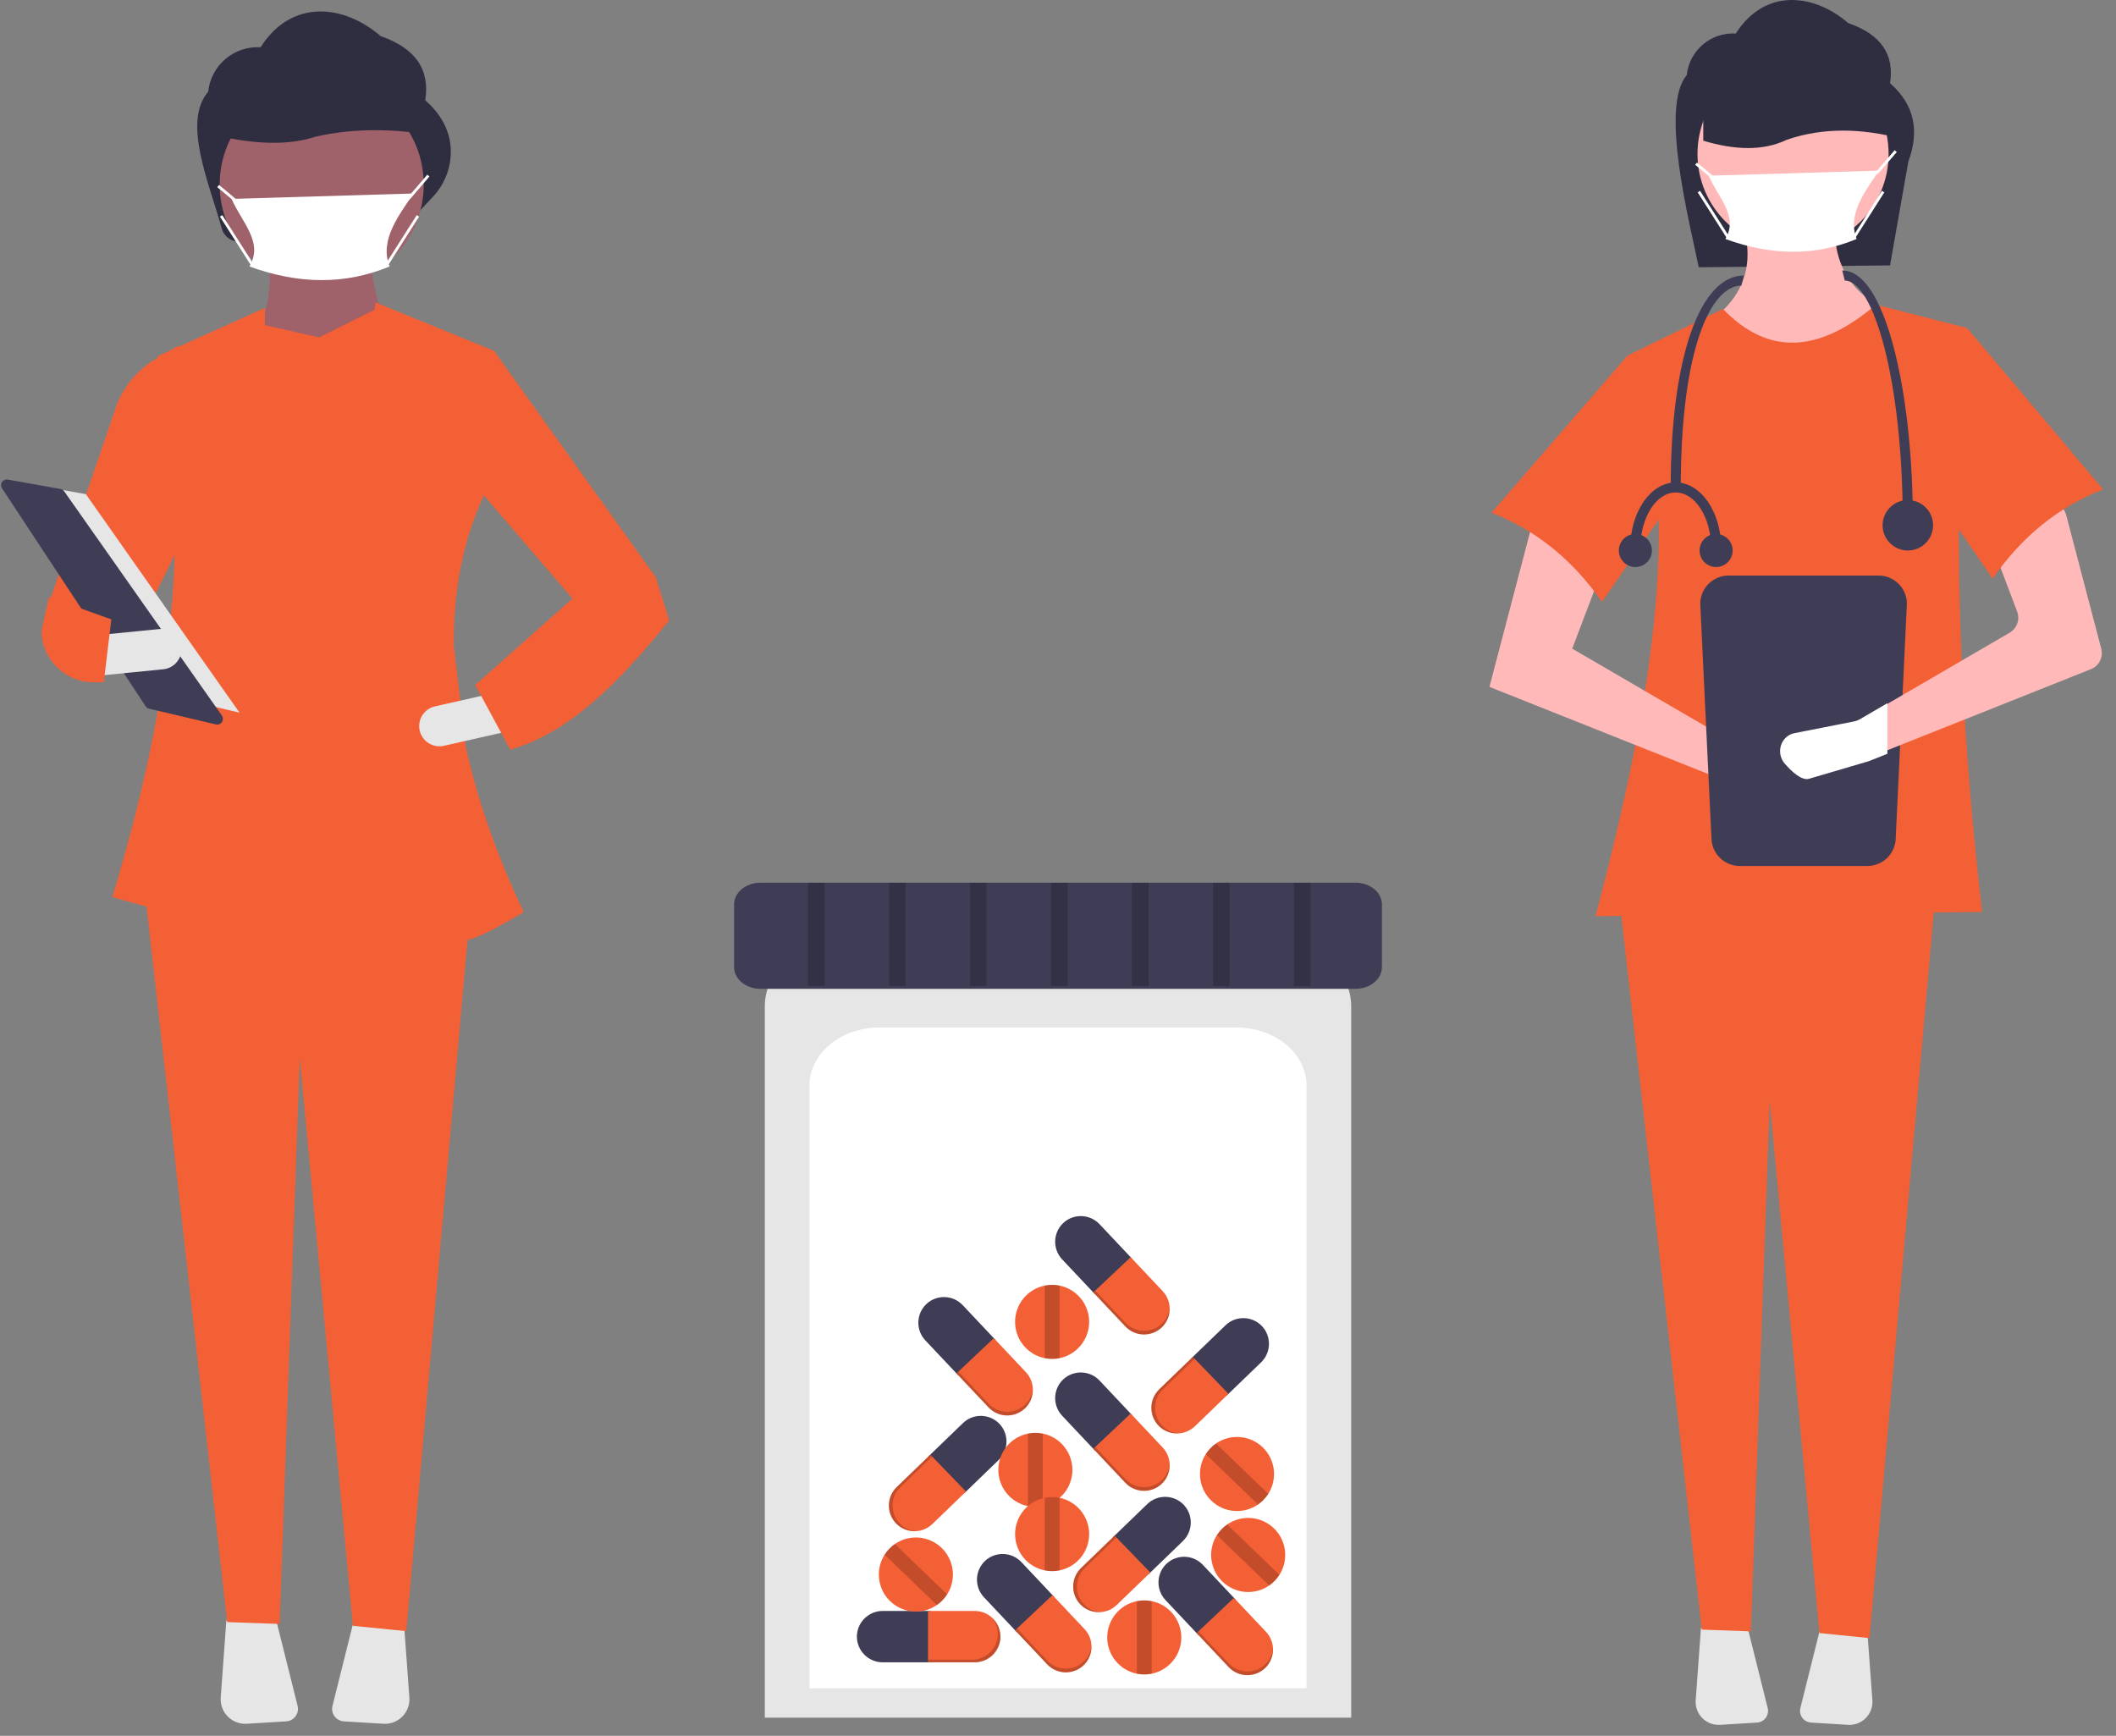 <svg xmlns="http://www.w3.org/2000/svg" width="128" height="105" viewBox="0 0 128 105">
    <rect x="0" y="0" width="128" height="105" fill="#808080" stroke="none"/>
    <g fill="none">
        <path fill="#2F2E41" d="M114.33 16.055l-11.57.112c-.545-2.677-2.372-9.703-.726-11.62.155-1.498 1.463-2.608 2.967-2.52 1.793-2.807 4.78-2.385 6.8-.632 2.031.701 2.797 1.947 2.53 3.637 1.504 1.317 1.782 2.92 1.106 4.744l-1.106 6.279z"/>
        <path fill="#FFB9B9" d="M113.217 23.183l-8.349-1.156-1.67-2.44c2.3-1.526 3.114-3.657 2.055-6.55l5.78-.13c-.27 2.578.581 4.573 2.954 5.78l-.77 4.496z"/>
        <path fill="#E6E6E6" d="M102.894 98.483l-.319 4.364c-.029.4.116.792.397 1.078.282.285.673.434 1.073.41l2.241-.136c.21-.012.404-.118.529-.288.124-.17.167-.386.116-.59l-1.244-4.978-2.793.14zM110.151 98.343l-1.244 4.977c-.051.205-.009.421.116.591.125.17.318.276.529.288l2.241.136c.4.024.791-.125 1.073-.41.281-.286.426-.678.397-1.078l-.32-4.364-2.792-.14z"/>
        <path fill="#F46036" d="M113.088 99.089L110.063 98.785 107.052 66.594 105.914 98.682 102.942 98.575 97.933 54.136 117.07 54.136z"/>
        <circle cx="108.464" cy="9.312" r="5.78" fill="#FFB9B9"/>
        <path fill="#F46036" d="M119.895 55.164l-23.375.256c3.469-13.206 5.544-25.473 1.926-33.907l5.78-2.825c2.787 2.906 5.89 2.607 9.247-.257l5.523 1.412c-.946 11.06-.522 22.904.9 35.32z"/>
        <path fill="#FFB9B9" d="M90.098 41.55l14.513 5.779 3.245.954c.293.087.61.05.874-.102.266-.152.458-.406.532-.702.133-.532-.137-1.081-.64-1.301l-3.368-1.033-10.147-5.908 2.12-5.587-4.432-2.376-2.697 10.275z"/>
        <path fill="#F46036" d="M90.226 31.017c2.762 1.078 4.958 2.916 6.68 5.395l5.393-7.835-3.853-7.064-8.22 9.504z"/>
        <path fill="#2F2E41" d="M114.978 8.375c-2.345-.604-4.652-.687-6.894.08-1.428.69-3.143.627-5.05.057V2.746l10.297.274 1.647 5.355z"/>
        <path fill="#3F3D56" d="M104.563 34.815c-.945.001-1.71.767-1.712 1.712l.676 14.144c.001.945.767 1.71 1.712 1.712h7.725c.945-.001 1.71-.767 1.712-1.712l.675-14.144c0-.945-.766-1.71-1.711-1.712h-9.077z"/>
        <path fill="#FFB9B9" d="M126.481 40.48l-12.65 5.038-.954.38c-.03.012-.061.022-.093.032l-3.198.941c-.409.12-.975-.43-1.306-.81-.338-.38-.35-.949-.027-1.34.045-.051.093-.098.146-.14.123-.097.268-.16.422-.186l3.194-.629c.115-.022.225-.063.326-.121l1.49-.869 7.735-4.503c.444-.258.636-.8.454-1.28l-1.476-3.894c-.187-.493.02-1.048.485-1.297l2.446-1.311c.283-.152.62-.166.915-.037.294.128.514.385.595.696l2.123 8.088c.135.513-.134 1.046-.627 1.243z"/>
        <path fill="#F46036" d="M127.216 29.605c-2.761 1.077-4.957 2.915-6.679 5.394l-5.394-7.835 3.853-7.32 8.22 9.76z"/>
        <path fill="#FFF" d="M112.31 14.456c-2.528 1.052-5.179 1.009-7.938 0 .803-1.37-.398-2.444-1.014-3.828l10.304-.306c-.788 1.202-1.95 2.622-1.351 4.134z"/>
        <path fill="#FFF" d="M113.553 10.551L113.433 10.431 113.602 10.262 114.611 9.085 114.74 9.194 113.726 10.377z"/>
        <path fill="#FFF" d="M103.02 9.662L103.189 9.662 103.189 10.982 103.02 10.982z" transform="rotate(-50.194 103.105 10.322)"/>
        <path fill="#FFF" d="M111.377 12.898L114.68 12.898 114.68 13.067 111.377 13.067z" transform="rotate(-57.52 113.028 12.983)"/>
        <path fill="#FFF" d="M103.569 11.331L103.738 11.331 103.738 14.634 103.569 14.634z" transform="rotate(-32.471 103.654 12.982)"/>
        <path fill="#FFF" d="M114.169 42.537v3.06l-1.065.425c-.034.013-.068.024-.104.036l-3.57 1.05c-.456.134-1.087-.48-1.457-.905-.378-.423-.39-1.058-.03-1.495.05-.057.103-.11.162-.157.138-.107.3-.178.471-.207l3.566-.702c.128-.025.25-.07.364-.135l1.663-.97z"/>
        <path fill="#3F3D56" d="M115.713 31.622h-.61c0-8.634-1.778-14.65-3.51-14.65l-.153-.61c1.553 0 2.544 2.503 3.101 4.604.756 2.848 1.172 6.632 1.172 10.656zM101.673 29.485h-.61c0-7.906 1.79-12.818 4.425-12.818l-.152.61c-1.823 0-3.663 3.775-3.663 12.208z"/>
        <circle cx="115.408" cy="31.775" r="1.526" fill="#3F3D56"/>
        <path fill="#3F3D56" d="M99.231 33.148h-.61c0-2.188 1.232-3.968 2.747-3.968v.61c-1.178 0-2.137 1.507-2.137 3.358zM104.115 33.148h-.61c0-1.851-.96-3.357-2.137-3.357v-.61c1.515 0 2.747 1.78 2.747 3.967z"/>
        <circle cx="103.81" cy="33.301" r="1" fill="#3F3D56"/>
        <circle cx="98.926" cy="33.301" r="1" fill="#3F3D56"/>
        <path fill="#2F2E41" d="M25.363 12.787l-10.72 1.815c-.549.094-1.08-.243-1.228-.779-.775-2.795-2.394-6.442-.822-8.273.166-1.6 1.562-2.786 3.168-2.691C17.676-.14 20.866.31 23.022 2.183c2.17.749 2.988 2.079 2.702 3.884.937.82 1.429 1.745 1.532 2.76.1 1.141-.297 2.27-1.09 3.099l-.803.86z"/>
        <path fill="#9F616A" d="M23.697 21.227l-8.311-.49c.814-1.869 1.14-3.669.814-5.377h6.193c-.014 1.312.638 3.58 1.304 5.867z"/>
        <path fill="#E6E6E6" d="M13.693 98.022l-.341 4.66c-.032.427.123.846.424 1.15.3.305.718.465 1.145.439l2.394-.145c.224-.014.43-.127.564-.308.133-.181.178-.413.124-.63l-1.329-5.315-2.981.149zM21.442 97.873l-1.329 5.314c-.055.218-.01.45.124.631.133.181.34.294.564.308l2.394.145c.427.026.844-.134 1.145-.438.3-.305.455-.724.424-1.151l-.34-4.66-2.982-.15z"/>
        <path fill="#F46036" d="M24.578 98.669L21.348 98.345 18.132 63.97 16.916 98.234 13.743 98.12 8.394 50.666 28.829 50.666z"/>
        <circle cx="19.46" cy="11.167" r="6.172" fill="#9F616A"/>
        <path fill="#2F2E41" d="M26.416 8.218c-2.505-.436-4.968-.496-7.362.058-1.525.499-3.356.453-5.393.042V4.156l10.996.198 1.759 3.864z"/>
        <path fill="#FFF" d="M23.567 16.119c-2.7 1.123-5.53 1.077-8.477 0 .857-1.464-.425-2.61-1.083-4.088l11.003-.327c-.841 1.284-2.083 2.8-1.443 4.415z"/>
        <path fill="#FFF" d="M13.652 11L13.821 11 13.821 12.409 13.652 12.409z" transform="rotate(-50.195 13.737 11.704)"/>
        <path fill="#FFF" d="M22.57 14.461L26.098 14.461 26.098 14.63 22.57 14.63z" transform="rotate(-57.52 24.334 14.545)"/>
        <path fill="#FFF" d="M14.238 12.782L14.407 12.782 14.407 16.309 14.238 16.309z" transform="rotate(-32.471 14.323 14.545)"/>
        <path fill="#F46036" d="M7.727 39.315L3 36.382l4.03-11.804c.45-1.218 1.31-2.24 2.434-2.891l1.358-.786.118 11.908-3.214 6.506z"/>
        <path fill="#F46036" d="M28.154 45.048l-.7-5.989c-.037-3.16.5-6.217 1.783-9.032l.652-8.8-7.17-2.933c-.022.146-.04.292-.062.438l-3.36 1.68-3.278-.745.018-1.048-6.518 2.934c2.156 10.021.98 20.428-2.727 32.72l8.587 2.349.072-4.123 7.653-.547c.079 1.338.142 2.652.179 3.937 4.318 1.59 4.467 1.563 8.401-.713-1.567-3.295-2.807-6.723-3.53-10.128z"/>
        <path fill="#F46036" d="M39.178 37.848L34.778 36.382 27.74 28.189 29.889 21.227 39.666 34.915z"/>
        <path fill="#E6E6E6" d="M25.388 44.191c.15.658.804 1.07 1.462.923l3.735-.846-.54-2.384-3.734.845c-.659.15-1.072.804-.923 1.462z"/>
        <path fill="#F46036" d="M28.748 41.434l2.119 3.91c3.563-.993 6.651-4.126 9.614-7.821l-.815-2.608-5.051 1.304-5.867 5.215z"/>
        <path fill="#E6E6E6" d="M1.127 29.166L5.194 29.892 14.489 43.109 9.551 41.947z"/>
        <path fill="#3F3D56" d="M.405 29.004c-.126.002-.241.072-.3.184-.06.111-.053.246.017.352L8.81 42.723c.048.074.123.126.209.146l4.043.952c.14.032.285-.024.365-.143.08-.119.079-.275-.004-.392L3.884 29.72c-.052-.075-.132-.125-.222-.141l-3.191-.57c-.022-.004-.044-.006-.066-.006z"/>
        <path fill="#E6E6E6" d="M5.826 38.43l.241 2.432 3.81-.378c.673-.067 1.163-.665 1.096-1.337-.066-.671-.665-1.162-1.337-1.095l-3.81.378z"/>
        <path fill="#F46036" d="M2.512 38.148c.011 1.727 1.413 3.12 3.14 3.123h.626l.456-3.802-3.777-1.36-.445 2.04z"/>
        <path fill="#FFF" d="M24.709 12.125L24.59 12.006 24.77 11.825 25.848 10.567 25.976 10.677 24.894 11.94z"/>
        <path fill="#E6E6E6" d="M46.264 103.903h35.472V60.877c0-2.279-2.244-4.132-5.002-4.132H51.266c-2.758 0-5.002 1.853-5.002 4.132v43.026z"/>
        <path fill="#FFF" d="M48.966 102.124h30.068v-36.47c0-1.931-1.902-3.502-4.24-3.502H53.206c-2.338 0-4.24 1.57-4.24 3.502v36.47z"/>
        <path fill="#3F3D56" d="M45.996 53.396c-.877 0-1.59.59-1.59 1.314v3.79c0 .725.713 1.314 1.59 1.314h36.009c.876 0 1.59-.589 1.59-1.313V54.71c0-.724-.714-1.314-1.59-1.314h-36.01zM53.389 97.447c-.857.003-1.551.697-1.554 1.554.003.857.697 1.55 1.554 1.553h2.907v-3.107H53.39z"/>
        <path fill="#F46036" d="M58.965 97.447h-2.828v3.107h2.828c.857-.002 1.551-.696 1.554-1.553-.003-.857-.697-1.551-1.554-1.554z"/>
        <path fill="#000" d="M59.979 97.828c.245.28.38.64.38 1.014-.002.856-.696 1.55-1.553 1.553h-2.669v.16h2.828c.857-.003 1.551-.697 1.554-1.554-.001-.451-.198-.88-.54-1.173z" opacity=".2"/>
        <path fill="#3F3D56" d="M66.51 74.048c-.59-.622-1.57-.651-2.196-.065-.621.59-.65 1.57-.064 2.196l1.994 2.116 2.26-2.131-1.994-2.116z"/>
        <path fill="#F46036" d="M70.336 78.106l-1.94-2.058-2.261 2.13 1.94 2.059c.59.622 1.57.65 2.196.065.622-.59.65-1.571.065-2.196z"/>
        <path fill="#000" d="M70.754 79.104c-.036.371-.206.717-.477.972-.625.586-1.606.557-2.196-.064l-1.83-1.942-.116.109 1.94 2.058c.59.622 1.57.65 2.196.065.327-.31.504-.747.483-1.198z" opacity=".2"/>
        <path fill="#3F3D56" d="M58.233 78.946c-.59-.621-1.57-.65-2.196-.064-.621.59-.65 1.57-.064 2.196l1.994 2.115 2.26-2.13-1.994-2.117z"/>
        <path fill="#F46036" d="M62.059 83.004l-1.94-2.058-2.261 2.132 1.94 2.057c.59.622 1.57.651 2.196.065.622-.59.65-1.57.065-2.196z"/>
        <path fill="#000" d="M62.477 84.003c-.036.37-.206.716-.477.972-.625.586-1.606.557-2.196-.065l-1.83-1.942-.116.11 1.94 2.057c.59.622 1.57.651 2.196.065.327-.31.504-.747.483-1.197z" opacity=".2"/>
        <path fill="#3F3D56" d="M66.51 83.507c-.59-.622-1.57-.65-2.196-.065-.621.59-.65 1.571-.064 2.196l1.994 2.116 2.26-2.13-1.994-2.117z"/>
        <path fill="#F46036" d="M70.336 87.565l-1.94-2.058-2.261 2.131 1.94 2.058c.59.622 1.57.651 2.196.065.622-.59.65-1.57.065-2.196z"/>
        <path fill="#000" d="M70.754 88.564c-.036.37-.206.716-.477.972-.625.586-1.606.557-2.196-.065l-1.83-1.942-.116.11 1.94 2.057c.59.622 1.57.651 2.196.065.327-.31.504-.747.483-1.197z" opacity=".2"/>
        <path fill="#3F3D56" d="M71.56 93.214c.614-.597.631-1.578.038-2.196-.597-.615-1.579-.632-2.197-.038L67.31 93l2.158 2.235 2.092-2.02z"/>
        <path fill="#F46036" d="M67.549 97.089l2.034-1.965-2.159-2.235-2.034 1.965c-.614.597-.632 1.578-.038 2.197.597.614 1.579.631 2.197.038z"/>
        <path fill="#000" d="M66.555 97.52c-.371-.033-.718-.198-.978-.466-.593-.618-.576-1.6.038-2.196l1.92-1.854-.11-.115-2.035 1.965c-.614.597-.632 1.578-.038 2.197.314.323.753.494 1.203.468z" opacity=".2"/>
        <path fill="#3F3D56" d="M60.411 88.316c.615-.597.632-1.579.038-2.197-.597-.614-1.578-.631-2.196-.038l-2.092 2.02 2.159 2.235 2.091-2.02z"/>
        <path fill="#F46036" d="M56.4 92.19l2.034-1.965-2.158-2.235-2.034 1.965c-.615.597-.632 1.579-.039 2.197.597.615 1.579.632 2.197.038z"/>
        <path fill="#000" d="M55.407 92.62c-.372-.031-.72-.196-.978-.464-.594-.618-.577-1.6.038-2.197l1.92-1.854-.111-.115-2.034 1.965c-.615.597-.632 1.579-.039 2.197.314.324.753.495 1.204.469z" opacity=".2"/>
        <path fill="#3F3D56" d="M76.29 82.404c.614-.597.631-1.579.038-2.197-.597-.615-1.579-.632-2.197-.038l-2.091 2.02 2.158 2.235 2.092-2.02z"/>
        <path fill="#F46036" d="M72.278 86.278l2.035-1.965-2.159-2.235-2.034 1.965c-.615.597-.632 1.579-.038 2.197.597.614 1.578.631 2.196.038z"/>
        <path fill="#000" d="M71.285 86.708c-.371-.031-.719-.197-.978-.464-.593-.618-.576-1.6.038-2.197l1.92-1.854-.11-.115-2.035 1.965c-.615.597-.632 1.579-.038 2.197.314.324.753.495 1.203.468z" opacity=".2"/>
        <path fill="#3F3D56" d="M72.76 94.656c-.59-.622-1.57-.651-2.196-.065-.621.59-.65 1.57-.064 2.196l1.994 2.116 2.26-2.131-1.994-2.116z"/>
        <path fill="#F46036" d="M76.586 98.714l-1.94-2.058-2.261 2.131 1.94 2.058c.59.622 1.57.65 2.196.065.622-.59.65-1.571.065-2.196z"/>
        <path fill="#000" d="M77.004 99.712c-.036.371-.206.717-.477.973-.625.586-1.606.557-2.196-.065l-1.83-1.942-.116.109 1.94 2.058c.59.622 1.57.65 2.196.065.327-.31.504-.747.483-1.198z" opacity=".2"/>
        <path fill="#3F3D56" d="M61.78 94.487c-.589-.622-1.57-.65-2.195-.065-.622.59-.651 1.57-.065 2.196l1.994 2.116 2.261-2.131-1.994-2.116z"/>
        <path fill="#F46036" d="M65.606 98.545l-1.94-2.058-2.26 2.131 1.939 2.058c.59.622 1.57.65 2.196.065.622-.59.65-1.57.065-2.196z"/>
        <path fill="#000" d="M66.024 99.543c-.036.371-.205.717-.476.973-.626.586-1.607.557-2.196-.065l-1.831-1.942-.116.11 1.94 2.057c.59.622 1.57.65 2.196.065.328-.31.504-.747.483-1.198z" opacity=".2"/>
        <path fill="#F46036" d="M64.871 88.914c0 1.065-.749 1.982-1.792 2.195-.296.06-.6.06-.896 0-1.043-.213-1.793-1.13-1.793-2.195s.75-1.983 1.793-2.196c.296-.06.6-.06.896 0 1.043.213 1.792 1.13 1.792 2.196z"/>
        <path fill="#000" d="M63.079 86.718v4.391c-.296.06-.6.06-.896 0v-4.39c.296-.06.6-.06.896 0z" opacity=".2"/>
        <path fill="#F46036" d="M65.885 79.961c0 1.065-.75 1.983-1.793 2.196-.295.06-.6.06-.896 0-1.043-.214-1.792-1.131-1.792-2.196 0-1.065.75-1.982 1.792-2.196.296-.06.6-.06.896 0 1.044.213 1.793 1.131 1.793 2.196z"/>
        <path fill="#000" d="M64.092 77.765v4.392c-.295.06-.6.06-.896 0v-4.392c.296-.06.6-.06.896 0z" opacity=".2"/>
        <path fill="#F46036" d="M65.885 92.799c0 1.065-.75 1.982-1.793 2.195-.295.06-.6.06-.896 0-1.043-.213-1.792-1.13-1.792-2.195s.75-1.983 1.792-2.196c.296-.06.6-.06.896 0 1.044.213 1.793 1.131 1.793 2.196z"/>
        <path fill="#000" d="M64.092 90.603v4.391c-.295.06-.6.06-.896 0v-4.39c.296-.06.6-.06.896 0z" opacity=".2"/>
        <path fill="#F46036" d="M71.46 99.049c0 1.065-.75 1.982-1.793 2.195-.296.06-.6.06-.896 0-1.044-.213-1.793-1.13-1.793-2.195s.75-1.983 1.793-2.196c.295-.06.6-.06.896 0 1.043.213 1.792 1.131 1.792 2.196z"/>
        <path fill="#000" d="M69.667 96.853v4.391c-.296.06-.6.06-.896 0v-4.39c.295-.06.6-.06.896 0z" opacity=".2"/>
        <path fill="#F46036" d="M76.383 87.55c.767.738.908 1.915.337 2.814-.162.254-.373.473-.622.645-.877.603-2.058.506-2.824-.233-.767-.74-.908-1.915-.337-2.814.162-.255.373-.474.622-.646.877-.603 2.058-.506 2.824.234z"/>
        <path fill="#000" d="M73.559 87.316l3.161 3.048c-.162.254-.373.473-.622.645l-3.161-3.047c.162-.255.373-.474.622-.646z" opacity=".2"/>
        <path fill="#F46036" d="M77.059 92.448c.767.739.908 1.915.337 2.814-.162.255-.374.474-.622.646-.877.603-2.058.505-2.825-.234-.766-.738-.907-1.915-.337-2.814.163-.254.374-.474.622-.645.878-.603 2.059-.506 2.825.233z"/>
        <path fill="#000" d="M74.234 92.215l3.162 3.047c-.162.255-.374.474-.622.646l-3.162-3.048c.163-.254.374-.474.622-.645z" opacity=".2"/>
        <path fill="#F46036" d="M56.958 93.63c.766.74.907 1.916.337 2.815-.163.254-.374.474-.622.645-.878.603-2.058.506-2.825-.233-.766-.74-.907-1.915-.337-2.814.162-.255.374-.474.622-.646.877-.603 2.058-.505 2.825.234z"/>
        <path fill="#000" d="M54.133 93.397l3.162 3.048c-.163.254-.374.474-.622.645l-3.162-3.047c.162-.255.374-.474.622-.646zM48.882 53.396H49.882V59.646H48.882zM53.78 53.396H54.78V59.646H53.78zM58.679 53.396H59.679V59.646H58.679zM63.578 53.396H64.578V59.646H63.578zM68.476 53.396H69.476V59.646H68.476zM73.375 53.396H74.375V59.646H73.375zM78.274 53.396H79.274V59.646H78.274z" opacity=".2"/>
    </g>
</svg>
